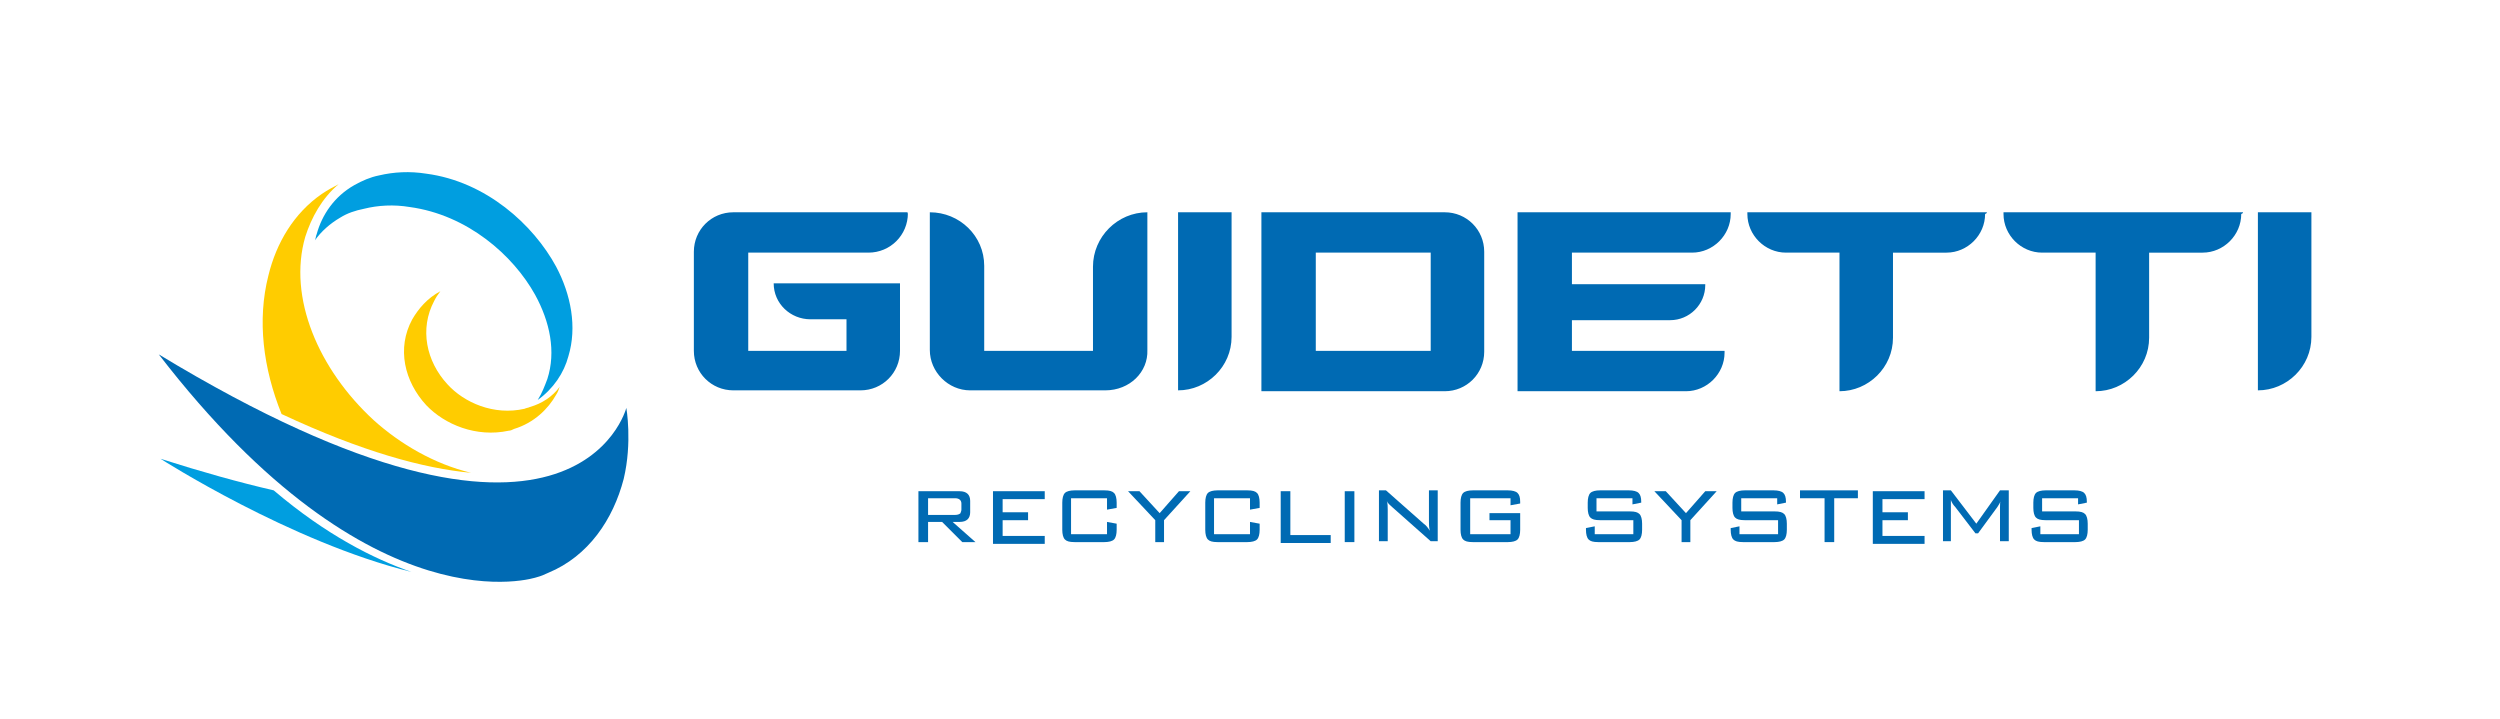 <svg version="1.1" id="Livello_1" xmlns="http://www.w3.org/2000/svg" xmlns:xlink="http://www.w3.org/1999/xlink" x="0px" y="0px"
	 viewBox="0 0 285 82" style="enable-background:new 0 0 285 82;" xml:space="preserve">
<style type="text/css">
	.st0{fill:#FFCC00;}
	.st1{fill:#009EE0;}
	.st2{fill:#006AB3;}
	.st3{fill:#FDC400;}
</style>
<g>
	<g>
		<path class="st0" d="M60.4,46.4c-0.2,0.1-0.4,0.1-0.6,0.2c-3.5,0.8-6.9-0.7-8.8-2.8c-2.4-2.6-3.2-6.3-1.5-9.5
			c0.2-0.4,0.4-0.7,0.7-1.1c-1.5,0.8-2.5,2-3.2,3.2c-1.8,3.3-0.9,7.1,1.6,9.8c2.1,2.2,5.7,3.7,9.4,2.9c0.2,0,0.4-0.1,0.6-0.2
			c2.3-0.7,3.9-2.3,4.8-3.9c0.2-0.3,0.3-0.6,0.4-0.9C63,45.2,61.8,46,60.4,46.4z"/>
		<path class="st1" d="M63.4,30.4c-2.6-4.8-8-9.7-14.8-10.6c-1.9-0.3-3.7-0.2-5.4,0.2c-1,0.2-1.9,0.6-2.8,1.1
			c-2.3,1.3-3.7,3.4-4.3,5.6c-0.1,0.2-0.1,0.5-0.2,0.7c0.7-1,1.7-1.9,2.9-2.6c0.8-0.5,1.7-0.8,2.7-1c1.6-0.4,3.4-0.5,5.2-0.2
			c6.6,0.9,11.8,5.5,14.3,10c1.7,3.1,2.4,6.5,1.4,9.6c-0.3,0.8-0.6,1.6-1.1,2.4c1.8-1.3,3-3.1,3.5-5C65.8,37.3,65.1,33.6,63.4,30.4z
			"/>
		<path class="st2" d="M71.4,46.5c0,0-5.8,22.7-53.3-6.1c24.5,31.8,43.1,25.4,43.1,25.4c0.4-0.1,0.9-0.3,1.3-0.5
			c4.6-1.9,7.4-6.1,8.6-10.7C72.1,50.4,71.4,46.5,71.4,46.5z"/>
		<path class="st0" d="M53.7,53.9c-4.2-1-8.1-3.3-11.1-6c-6.3-5.8-9.8-14-7.8-20.9c0.7-2.2,1.9-4.4,3.8-6c-0.6,0.3-1.3,0.7-1.9,1.1
			c-3.2,2.2-5.2,5.6-6.1,9.3c-1.3,5.1-0.6,10.6,1.5,15.8C41.3,51.5,48.3,53.4,53.7,53.9z"/>
		<path class="st1" d="M31.2,55.9c-3.9-0.9-8.2-2.1-12.9-3.6c0,0,14.8,9.5,28.6,12.9C42.6,63.7,37.2,61,31.2,55.9z"/>
	</g>
	<g>
		<path class="st2" d="M196.6,40c0,0.1,0,0.1,0,0.2c0,2.4-2,4.4-4.4,4.4c-0.1,0-0.1,0-0.1,0l0,0l0,0h-19.1V24.2h24.3l0,0l0,0
			c0,0.1,0,0.1,0,0.2c0,2.4-2,4.4-4.4,4.4c-0.1,0-0.1,0-0.1,0l0,0h-13.6v3.6h15.2l0,0c0,0,0,0,0,0h0h0c0,0,0,0.1,0,0.1
			c0,2.2-1.8,4-4,4c0,0-0.1,0-0.1,0l0,0l0,0h-11.1V40h17.4L196.6,40z M88.2,32.3L88.2,32.3c0,2.3,1.9,4.1,4.2,4.1l0,0h4.1V40H85.3
			V28.8h13.7l0,0l0,0c2.5,0,4.5-2,4.5-4.5l-0.1,0l0.1-0.1H83.7l0,0c0,0-0.1,0-0.1,0c-2.5,0-4.5,2-4.5,4.5c0,0.1,0,0.1,0,0.2l0,0V40
			l0,0l0,0c0,2.5,2,4.5,4.5,4.5c0.1,0,0.1,0,0.1,0l0,0h14.4l0,0l0,0c2.5,0,4.5-2,4.5-4.5l0,0l0,0v-7.7L88.2,32.3L88.2,32.3z
			 M130.8,39.9V24.2l0,0l0,0c-3.4,0-6.2,2.8-6.2,6.2l0,0V40h-12.4v-9.7l0,0c0-3.4-2.8-6.1-6.2-6.1l0,0.2v15.5l0,0
			c0,2.5,2.1,4.6,4.6,4.6l0,0h15.4l0,0l0,0C128.8,44.5,130.9,42.4,130.8,39.9L130.8,39.9z M140.4,24.2h-6.1v20.3l0,0l0,0
			c3.3,0,6.1-2.7,6.1-6.1l0,0V24.2z M263.5,24.2h-6.1v20.3l0,0v0c3.3,0,6.1-2.7,6.1-6.1l0,0V24.2z M226.5,24.2L226.5,24.2l-27.3,0
			l0,0v0h0h0c0,0.1,0,0.1,0,0.2c0,2.4,2,4.4,4.4,4.4c0,0,0.1,0,0.1,0l0,0l0,0h6v15.8l0,0l0,0c3.3,0,6.1-2.7,6.1-6.1l0,0v-9.7h6l0,0
			l0,0c0,0,0.1,0,0.1,0c2.4,0,4.4-2,4.4-4.4C226.5,24.3,226.5,24.3,226.5,24.2z M255.7,24.2L255.7,24.2l-27.3,0l0,0v0h0h0
			c0,0.1,0,0.1,0,0.2c0,2.4,2,4.4,4.4,4.4c0,0,0.1,0,0.1,0l0,0l0,0h6v15.8l0,0l0,0c3.3,0,6.1-2.7,6.1-6.1l0,0v-9.7h6l0,0l0,0
			c0,0,0.1,0,0.1,0c2.4,0,4.4-2,4.4-4.4C255.7,24.3,255.7,24.3,255.7,24.2z M163.1,40H150V28.8h13.1L163.1,40z M163.3,44.6h0.7
			l0.6,0c0.1,0,0.1,0,0.1,0c2.5,0,4.5-2,4.5-4.5c0-0.1,0-11.3,0-11.4c0-2.5-2-4.5-4.5-4.5c-0.1,0-0.1,0-0.2,0l-1,0h-19.7v20.4H163.3
			"/>
		<rect x="88.6" y="49.4" class="st3"/>
		<g>
			<path class="st2" d="M104.7,61.8v-5.8h4.7c0.8,0,1.2,0.4,1.2,1.1v1.3c0,0.7-0.4,1.1-1.2,1.1h-0.8l2.6,2.3h-1.5l-2.3-2.3h-1.6v2.3
				H104.7z M108.9,56.8h-3.1v1.9h3.1c0.3,0,0.5-0.1,0.6-0.2c0-0.1,0.1-0.2,0.1-0.4v-0.7C109.6,57,109.3,56.8,108.9,56.8z"/>
			<path class="st2" d="M113.2,61.8v-5.8h5.9v0.9h-4.8v1.5h2.9v0.9h-2.9v1.8h4.8v0.9H113.2z"/>
			<path class="st2" d="M126.2,56.8h-4.1v4.1h4.1v-1.4l1.1,0.2v0.7c0,0.5-0.1,0.9-0.3,1.1c-0.2,0.2-0.6,0.3-1.1,0.3h-3.4
				c-0.6,0-0.9-0.1-1.1-0.3c-0.2-0.2-0.3-0.6-0.3-1.1v-3.1c0-0.5,0.1-0.9,0.3-1.1c0.2-0.2,0.6-0.3,1.1-0.3h3.4
				c0.6,0,0.9,0.1,1.1,0.3c0.2,0.2,0.3,0.6,0.3,1.1v0.6l-1.1,0.2V56.8z"/>
			<path class="st2" d="M131.7,61.8v-2.5l-3.1-3.3h1.3l2.3,2.5l2.2-2.5h1.3l-3,3.3v2.5H131.7z"/>
			<path class="st2" d="M142.5,56.8h-4.1v4.1h4.1v-1.4l1.1,0.2v0.7c0,0.5-0.1,0.9-0.3,1.1c-0.2,0.2-0.6,0.3-1.1,0.3h-3.4
				c-0.6,0-0.9-0.1-1.1-0.3c-0.2-0.2-0.3-0.6-0.3-1.1v-3.1c0-0.5,0.1-0.9,0.3-1.1c0.2-0.2,0.6-0.3,1.1-0.3h3.4
				c0.6,0,0.9,0.1,1.1,0.3c0.2,0.2,0.3,0.6,0.3,1.1v0.6l-1.1,0.2V56.8z"/>
			<path class="st2" d="M146,61.8v-5.8h1.1v5h4.6v0.9H146z"/>
			<path class="st2" d="M154.4,61.8h-1.1v-5.8h1.1V61.8z"/>
			<path class="st2" d="M158.1,57.1c0.1,0.3,0.1,0.7,0.1,1v3.6h-1v-5.8h0.8l4.3,3.8c0.3,0.2,0.5,0.5,0.7,0.8
				c-0.1-0.4-0.1-0.7-0.1-1.1v-3.5h1v5.8h-0.8l-4.4-3.9C158.5,57.6,158.2,57.4,158.1,57.1z"/>
			<path class="st2" d="M172.2,56.8h-4.6v4.1h4.6v-1.6h-2.4v-0.8h3.5v1.9c0,0.5-0.1,0.9-0.3,1.1c-0.2,0.2-0.6,0.3-1.1,0.3h-4
				c-0.6,0-0.9-0.1-1.1-0.3c-0.2-0.2-0.3-0.6-0.3-1.1v-3.1c0-0.5,0.1-0.9,0.3-1.1c0.2-0.2,0.6-0.3,1.1-0.3h4c0.5,0,0.9,0.1,1.1,0.3
				c0.2,0.2,0.3,0.5,0.3,1v0.2l-1.1,0.2V56.8z"/>
			<path class="st2" d="M186.1,56.8H182v1.5h3.8c0.6,0,0.9,0.1,1.1,0.3c0.2,0.2,0.3,0.6,0.3,1.1v0.7c0,0.5-0.1,0.9-0.3,1.1
				c-0.2,0.2-0.6,0.3-1.1,0.3h-3.6c-0.6,0-0.9-0.1-1.1-0.3c-0.2-0.2-0.3-0.6-0.3-1.1v-0.2l1-0.2v0.9h4.4v-1.6h-3.8
				c-0.6,0-0.9-0.1-1.1-0.3c-0.2-0.2-0.3-0.6-0.3-1.1v-0.6c0-0.5,0.1-0.9,0.3-1.1c0.2-0.2,0.6-0.3,1.1-0.3h3.3
				c0.5,0,0.9,0.1,1.1,0.3c0.2,0.2,0.3,0.5,0.3,1v0.1l-1,0.2V56.8z"/>
			<path class="st2" d="M191.7,61.8v-2.5l-3.1-3.3h1.3l2.3,2.5l2.2-2.5h1.3l-3,3.3v2.5H191.7z"/>
			<path class="st2" d="M202.6,56.8h-4.1v1.5h3.8c0.6,0,0.9,0.1,1.1,0.3c0.2,0.2,0.3,0.6,0.3,1.1v0.7c0,0.5-0.1,0.9-0.3,1.1
				c-0.2,0.2-0.6,0.3-1.1,0.3h-3.6c-0.6,0-0.9-0.1-1.1-0.3c-0.2-0.2-0.3-0.6-0.3-1.1v-0.2l1-0.2v0.9h4.4v-1.6h-3.8
				c-0.6,0-0.9-0.1-1.1-0.3c-0.2-0.2-0.3-0.6-0.3-1.1v-0.6c0-0.5,0.1-0.9,0.3-1.1c0.2-0.2,0.6-0.3,1.1-0.3h3.3
				c0.5,0,0.9,0.1,1.1,0.3c0.2,0.2,0.3,0.5,0.3,1v0.1l-1,0.2V56.8z"/>
			<path class="st2" d="M209.1,56.8v5H208v-5h-2.8v-0.9h6.6v0.9H209.1z"/>
			<path class="st2" d="M213.5,61.8v-5.8h5.9v0.9h-4.8v1.5h2.9v0.9h-2.9v1.8h4.8v0.9H213.5z"/>
			<path class="st2" d="M222.4,57l0,0.8v3.9h-0.9v-5.8h0.9l2.9,3.8l2.7-3.8h1v5.8h-1v-3.9c0-0.3,0-0.6,0.1-0.8
				c-0.1,0.4-0.3,0.6-0.4,0.8l-2.2,3h-0.3l-2.3-3C222.7,57.6,222.5,57.3,222.4,57z"/>
			<path class="st2" d="M236.9,56.8h-4.1v1.5h3.8c0.6,0,0.9,0.1,1.1,0.3c0.2,0.2,0.3,0.6,0.3,1.1v0.7c0,0.5-0.1,0.9-0.3,1.1
				c-0.2,0.2-0.6,0.3-1.1,0.3H233c-0.6,0-0.9-0.1-1.1-0.3c-0.2-0.2-0.3-0.6-0.3-1.1v-0.2l1-0.2v0.9h4.4v-1.6h-3.8
				c-0.6,0-0.9-0.1-1.1-0.3c-0.2-0.2-0.3-0.6-0.3-1.1v-0.6c0-0.5,0.1-0.9,0.3-1.1c0.2-0.2,0.6-0.3,1.1-0.3h3.3
				c0.5,0,0.9,0.1,1.1,0.3c0.2,0.2,0.3,0.5,0.3,1v0.1l-1,0.2V56.8z"/>
		</g>
	</g>
</g>
</svg>